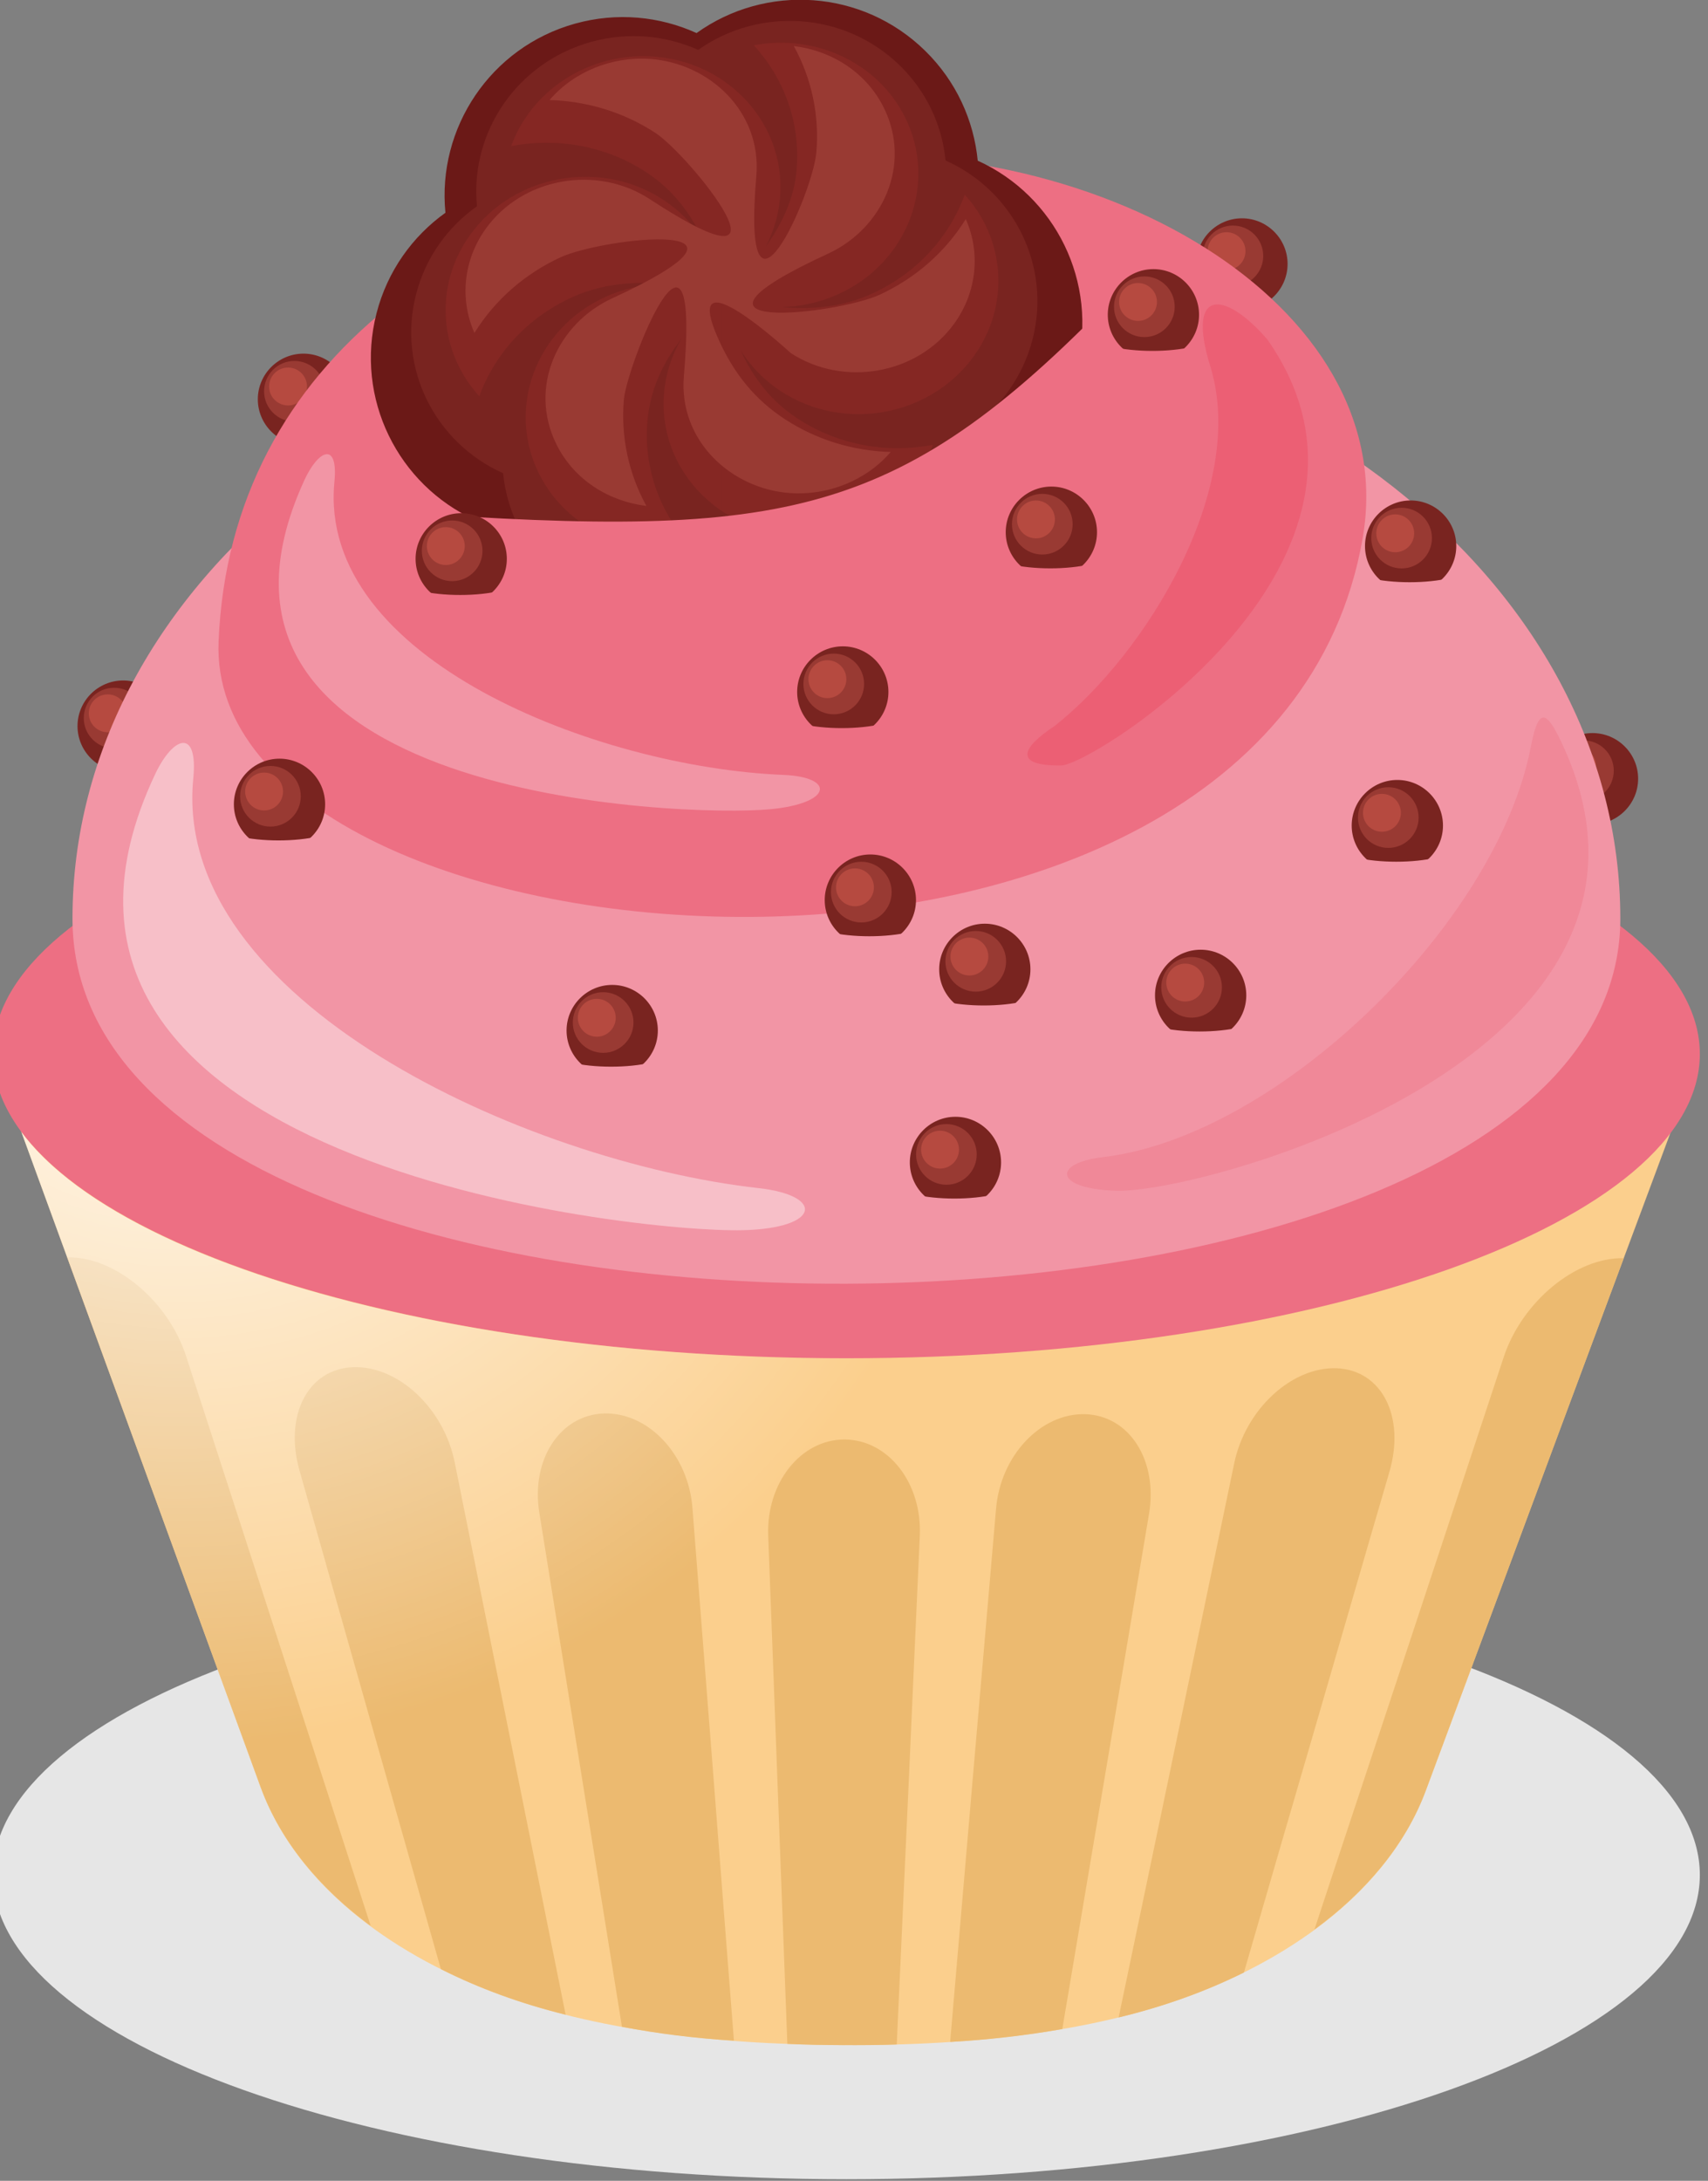 <?xml version="1.0" encoding="UTF-8" standalone="no"?>
<!-- Created with Inkscape (http://www.inkscape.org/) -->

<svg
   xmlns:dc="http://purl.org/dc/elements/1.1/"
   xmlns:cc="http://creativecommons.org/ns#"
   xmlns:rdf="http://www.w3.org/1999/02/22-rdf-syntax-ns#"
   xmlns:svg="http://www.w3.org/2000/svg"
   xmlns="http://www.w3.org/2000/svg"
   xmlns:xlink="http://www.w3.org/1999/xlink"
   xmlns:sodipodi="http://sodipodi.sourceforge.net/DTD/sodipodi-0.dtd"
   xmlns:inkscape="http://www.inkscape.org/namespaces/inkscape"
   width="132.308"
   height="168.918"
   viewBox="0 0 35.007 44.693"
   version="1.1"
   id="svg1161"
   inkscape:version="0.92.4 (5da689c313, 2019-01-14)"
   sodipodi:docname="4.svg">
  <rect x="0" y="0" width="35.007" height="44.693" fill="#808080" stroke="none"/>
  <defs
     id="defs1155">
    <clipPath
       id="SVGID_2_">
      <use
         height="100%"
         width="100%"
         y="0"
         x="0"
         style="overflow:visible"
         xlink:href="#SVGID_1_"
         overflow="visible"
         id="use15" />
    </clipPath>
    <clipPath
       id="SVGID_4_">
      <use
         height="100%"
         width="100%"
         y="0"
         x="0"
         style="overflow:visible"
         xlink:href="#SVGID_3_"
         overflow="visible"
         id="use91" />
    </clipPath>
    <clipPath
       id="SVGID_6_">
      <use
         height="100%"
         width="100%"
         y="0"
         x="0"
         style="overflow:visible"
         xlink:href="#SVGID_5_"
         overflow="visible"
         id="use193" />
    </clipPath>
    <clipPath
       id="SVGID_8_">
      <use
         height="100%"
         width="100%"
         y="0"
         x="0"
         style="overflow:visible"
         xlink:href="#SVGID_7_"
         overflow="visible"
         id="use251" />
    </clipPath>
    <clipPath
       id="SVGID_10_">
      <use
         height="100%"
         width="100%"
         y="0"
         x="0"
         style="overflow:visible"
         xlink:href="#SVGID_9_"
         overflow="visible"
         id="use335" />
    </clipPath>
    <clipPath
       id="SVGID_12_">
      <use
         height="100%"
         width="100%"
         y="0"
         x="0"
         style="overflow:visible"
         xlink:href="#SVGID_11_"
         overflow="visible"
         id="use453" />
    </clipPath>
    <clipPath
       id="SVGID_14_">
      <use
         height="100%"
         width="100%"
         y="0"
         x="0"
         style="overflow:visible"
         xlink:href="#SVGID_13_"
         overflow="visible"
         id="use597" />
    </clipPath>
    <clipPath
       id="SVGID_16_">
      <use
         height="100%"
         width="100%"
         y="0"
         x="0"
         style="overflow:visible"
         xlink:href="#SVGID_15_"
         overflow="visible"
         id="use679" />
    </clipPath>
    <clipPath
       id="SVGID_18_">
      <use
         height="100%"
         width="100%"
         y="0"
         x="0"
         style="overflow:visible"
         xlink:href="#SVGID_17_"
         overflow="visible"
         id="use785" />
    </clipPath>
    <clipPath
       id="SVGID_20_">
      <use
         height="100%"
         width="100%"
         y="0"
         x="0"
         style="overflow:visible"
         xlink:href="#SVGID_19_"
         overflow="visible"
         id="use837" />
    </clipPath>
    <clipPath
       id="SVGID_22_">
      <use
         height="100%"
         width="100%"
         y="0"
         x="0"
         style="overflow:visible"
         xlink:href="#SVGID_21_"
         overflow="visible"
         id="use915" />
    </clipPath>
    <clipPath
       id="SVGID_24_">
      <use
         height="100%"
         width="100%"
         y="0"
         x="0"
         style="overflow:visible"
         xlink:href="#SVGID_23_"
         overflow="visible"
         id="use1009" />
    </clipPath>
    <clipPath
       id="SVGID_26_">
      <use
         height="100%"
         width="100%"
         y="0"
         x="0"
         style="overflow:visible"
         xlink:href="#SVGID_25_"
         overflow="visible"
         id="use1129" />
    </clipPath>
    <clipPath
       id="SVGID_28_">
      <use
         height="100%"
         width="100%"
         y="0"
         x="0"
         style="overflow:visible"
         xlink:href="#SVGID_27_"
         overflow="visible"
         id="use1177" />
    </clipPath>
    <path
       inkscape:connector-curvature="0"
       id="SVGID_1_"
       d="m 85.61,63.771 c 0,0 9.11,-7.035 22.765,-12.285 6.524,-2.508 21.116,-6.162 22.188,-5.343 1.133,1.889 5.288,20.02 5.415,28.834 0.125,8.814 -5.667,28.584 -7.177,29.34 -1.511,0.754 -22.784,-5.016 -28.585,-8.31 C 94.676,92.859 89.593,88.308 85.611,83.54 85.61,80.015 85.61,63.771 85.61,63.771 Z" />
    <path
       inkscape:connector-curvature="0"
       id="SVGID_3_"
       d="m 66.218,63.771 c 0,0 -9.109,-7.035 -22.765,-12.285 -6.523,-2.508 -21.116,-6.162 -22.186,-5.343 -1.133,1.889 -5.288,20.021 -5.414,28.836 -0.127,8.812 5.666,28.582 7.176,29.338 1.511,0.754 22.782,-5.016 28.583,-8.31 5.54,-3.148 10.624,-7.699 14.605,-12.467 0.001,-3.525 0.001,-19.769 0.001,-19.769 z" />
    <path
       inkscape:connector-curvature="0"
       id="SVGID_5_"
       d="m 216.268,64.571 c 0,0 -9.109,-7.034 -22.765,-12.285 -6.523,-2.509 -21.116,-6.162 -22.187,-5.343 -1.133,1.889 -5.288,20.021 -5.414,28.835 -0.127,8.814 5.666,28.583 7.176,29.339 1.511,0.755 22.782,-5.014 28.583,-8.311 5.54,-3.147 10.624,-7.697 14.605,-12.465 0.002,-3.527 0.002,-19.77 0.002,-19.77 z" />
    <path
       inkscape:connector-curvature="0"
       id="SVGID_7_"
       d="m 235.66,64.57 c 0,0 9.11,-7.034 22.765,-12.285 6.524,-2.509 21.116,-6.162 22.188,-5.343 1.133,1.888 5.288,20.021 5.415,28.835 0.125,8.814 -5.667,28.583 -7.177,29.339 -1.511,0.755 -22.784,-5.014 -28.585,-8.311 -5.54,-3.148 -10.623,-7.697 -14.605,-12.466 C 235.66,80.814 235.66,64.57 235.66,64.57 Z" />
    <path
       inkscape:connector-curvature="0"
       id="SVGID_9_"
       d="m 365.769,66.058 c 0,0 -9.111,-7.032 -22.767,-12.284 -6.523,-2.508 -21.116,-6.161 -22.186,-5.343 -1.133,1.89 -5.289,20.021 -5.415,28.835 -0.126,8.814 5.667,28.583 7.178,29.338 1.51,0.757 22.782,-5.013 28.583,-8.31 5.54,-3.148 10.624,-7.696 14.606,-12.465 0.001,-3.526 0.001,-19.771 0.001,-19.771 z" />
    <path
       inkscape:connector-curvature="0"
       id="SVGID_11_"
       d="m 385.16,66.058 c 0,0 9.111,-7.034 22.766,-12.284 6.524,-2.508 21.116,-6.161 22.187,-5.343 1.133,1.89 5.288,20.021 5.416,28.835 0.125,8.814 -5.667,28.583 -7.178,29.338 -1.511,0.757 -22.782,-5.014 -28.585,-8.31 -5.54,-3.148 -10.623,-7.696 -14.605,-12.465 -10e-4,-3.526 -10e-4,-19.771 -10e-4,-19.771 z" />
    <path
       inkscape:connector-curvature="0"
       id="SVGID_13_"
       d="m 515.153,66.489 c 0,0 -9.11,-7.035 -22.766,-12.286 -6.523,-2.509 -21.116,-6.162 -22.186,-5.343 -1.133,1.89 -5.289,20.021 -5.415,28.834 -0.125,8.814 5.667,28.583 7.178,29.339 1.51,0.754 22.782,-5.014 28.583,-8.311 5.539,-3.147 10.624,-7.697 14.606,-12.465 0,-3.525 0,-19.768 0,-19.768 z" />
    <path
       inkscape:connector-curvature="0"
       id="SVGID_15_"
       d="m 534.544,66.489 c 0,0 9.112,-7.035 22.766,-12.286 6.525,-2.509 21.116,-6.162 22.188,-5.343 1.133,1.888 5.287,20.021 5.415,28.834 0.125,8.814 -5.667,28.583 -7.178,29.339 -1.51,0.754 -22.782,-5.015 -28.584,-8.311 -5.54,-3.147 -10.622,-7.697 -14.606,-12.465 -10e-4,-3.525 -10e-4,-19.768 -10e-4,-19.768 z" />
    <path
       inkscape:connector-curvature="0"
       id="SVGID_17_"
       d="m 666.023,66.498 c 0,0 -9.111,-7.035 -22.766,-12.285 -6.523,-2.509 -21.116,-6.162 -22.186,-5.343 -1.133,1.888 -5.289,20.02 -5.415,28.834 -0.126,8.814 5.667,28.583 7.178,29.338 1.511,0.755 22.782,-5.014 28.583,-8.31 5.539,-3.148 10.624,-7.698 14.606,-12.465 0,-3.527 0,-19.769 0,-19.769 z" />
    <path
       inkscape:connector-curvature="0"
       id="SVGID_19_"
       d="m 685.413,66.497 c 0,0 9.111,-7.034 22.766,-12.284 6.525,-2.509 21.116,-6.162 22.188,-5.343 1.133,1.888 5.287,20.02 5.415,28.834 0.125,8.814 -5.667,28.583 -7.178,29.338 -1.51,0.755 -22.782,-5.014 -28.584,-8.31 -5.54,-3.149 -10.623,-7.698 -14.606,-12.465 -10e-4,-3.527 -10e-4,-19.77 -10e-4,-19.77 z" />
    <path
       inkscape:connector-curvature="0"
       id="SVGID_21_"
       d="m 814.768,66.498 c 0,0 -9.109,-7.035 -22.765,-12.286 -6.523,-2.509 -21.116,-6.161 -22.186,-5.343 -1.133,1.888 -5.288,20.021 -5.414,28.835 -0.127,8.814 5.666,28.583 7.176,29.339 1.511,0.756 22.782,-5.014 28.583,-8.31 5.54,-3.148 10.624,-7.697 14.605,-12.466 10e-4,-3.526 10e-4,-19.769 10e-4,-19.769 z" />
    <path
       inkscape:connector-curvature="0"
       id="SVGID_23_"
       d="m 834.16,66.498 c 0,0 9.11,-7.035 22.765,-12.285 6.524,-2.509 21.116,-6.162 22.188,-5.343 1.133,1.889 5.288,20.021 5.415,28.835 0.125,8.814 -5.667,28.584 -7.177,29.339 -1.511,0.756 -22.784,-5.015 -28.585,-8.31 -5.54,-3.148 -10.622,-7.697 -14.605,-12.466 -10e-4,-3.527 -10e-4,-19.77 -10e-4,-19.77 z" />
    <path
       inkscape:connector-curvature="0"
       id="SVGID_25_"
       d="m 984.75,66.772 c 0,0 9.11,-7.035 22.765,-12.285 6.524,-2.509 21.116,-6.161 22.187,-5.343 1.133,1.889 5.288,20.021 5.414,28.835 0.126,8.814 -5.666,28.584 -7.177,29.34 -1.511,0.755 -22.782,-5.015 -28.583,-8.311 -5.54,-3.148 -10.624,-7.697 -14.606,-12.466 0,-3.527 0,-19.77 0,-19.77 z" />
    <path
       inkscape:connector-curvature="0"
       id="SVGID_27_"
       d="m 965.359,66.772 c 0,0 -9.11,-7.034 -22.765,-12.285 -6.524,-2.509 -21.116,-6.162 -22.187,-5.343 -1.133,1.889 -5.289,20.021 -5.415,28.835 -0.126,8.814 5.667,28.583 7.178,29.339 1.511,0.755 22.782,-5.015 28.583,-8.311 5.54,-3.148 10.624,-7.697 14.606,-12.466 0,-3.526 0,-19.769 0,-19.769 z" />
    <radialGradient
       id="SVGID_1_-2"
       cx="37.399"
       cy="73.437"
       r="49.383"
       gradientUnits="userSpaceOnUse">
      <stop
         offset="0"
         style="stop-color:#FFFFFF"
         id="stop52" />
      <stop
         offset="0.939"
         style="stop-color:#FFFFFF;stop-opacity:0"
         id="stop54" />
    </radialGradient>
    <radialGradient
       id="SVGID_2_-2"
       cx="188.762"
       cy="73.265"
       r="49.383"
       gradientUnits="userSpaceOnUse">
      <stop
         offset="0"
         style="stop-color:#FFFFFF"
         id="stop219" />
      <stop
         offset="0.939"
         style="stop-color:#FFFFFF;stop-opacity:0"
         id="stop221" />
    </radialGradient>
    <radialGradient
       id="SVGID_3_-7"
       cx="338.281"
       cy="72.995"
       r="49.383"
       gradientUnits="userSpaceOnUse">
      <stop
         offset="0"
         style="stop-color:#FFFFFF"
         id="stop288" />
      <stop
         offset="0.939"
         style="stop-color:#FFFFFF;stop-opacity:0"
         id="stop290" />
    </radialGradient>
    <radialGradient
       id="SVGID_4_-1"
       cx="486.776"
       cy="72.003"
       r="49.383"
       gradientUnits="userSpaceOnUse">
      <stop
         offset="0"
         style="stop-color:#FFFFFF"
         id="stop341" />
      <stop
         offset="0.939"
         style="stop-color:#FFFFFF;stop-opacity:0"
         id="stop343" />
    </radialGradient>
    <radialGradient
       id="SVGID_5_-9"
       cx="637.455"
       cy="70.776"
       r="49.383"
       gradientUnits="userSpaceOnUse">
      <stop
         offset="0"
         style="stop-color:#FFFFFF"
         id="stop544" />
      <stop
         offset="0.939"
         style="stop-color:#FFFFFF;stop-opacity:0"
         id="stop546" />
    </radialGradient>
    <radialGradient
       id="SVGID_6_-4"
       cx="790.322"
       cy="73.071"
       r="49.383"
       gradientUnits="userSpaceOnUse">
      <stop
         offset="0"
         style="stop-color:#FFFFFF"
         id="stop753" />
      <stop
         offset="0.939"
         style="stop-color:#FFFFFF;stop-opacity:0"
         id="stop755" />
    </radialGradient>
    <radialGradient
       id="SVGID_7_-1"
       cx="937.163"
       cy="72.383"
       r="49.383"
       gradientUnits="userSpaceOnUse">
      <stop
         offset="0"
         style="stop-color:#FFFFFF"
         id="stop916" />
      <stop
         offset="0.939"
         style="stop-color:#FFFFFF;stop-opacity:0"
         id="stop918" />
    </radialGradient>
    <radialGradient
       id="SVGID_8_-1"
       cx="1087.802"
       cy="72.31"
       r="49.384"
       gradientUnits="userSpaceOnUse">
      <stop
         offset="0"
         style="stop-color:#FFFFFF"
         id="stop947" />
      <stop
         offset="0.939"
         style="stop-color:#FFFFFF;stop-opacity:0"
         id="stop949" />
    </radialGradient>
  </defs>
  <sodipodi:namedview
     id="base"
     pagecolor="#ffffff"
     bordercolor="#666666"
     borderopacity="1.0"
     inkscape:pageopacity="0.0"
     inkscape:pageshadow="2"
     inkscape:zoom="0.7"
     inkscape:cx="623.97044"
     inkscape:cy="15.660436"
     inkscape:document-units="mm"
     inkscape:current-layer="layer1"
     showgrid="false"
     units="px"
     inkscape:window-width="1920"
     inkscape:window-height="1017"
     inkscape:window-x="-8"
     inkscape:window-y="-8"
     inkscape:window-maximized="1"
     fit-margin-top="0"
     fit-margin-left="0"
     fit-margin-right="0"
     fit-margin-bottom="0" />
  <g
     inkscape:label="Layer 1"
     inkscape:groupmode="layer"
     id="layer1"
     transform="translate(-12.593,-246.502)">
    <g
       transform="matrix(0.397,0,0,0.397,-3.594,240.741)"
       id="g1288" />
    <g
       transform="matrix(0.397,0,0,0.397,-3.594,240.741)"
       id="g1290" />
    <g
       transform="matrix(0.397,0,0,0.397,-3.594,240.741)"
       id="g1292" />
    <g
       transform="matrix(0.397,0,0,0.397,-3.594,240.741)"
       id="g1294" />
    <g
       transform="matrix(0.397,0,0,0.397,-3.594,240.741)"
       id="g1296" />
    <g
       transform="matrix(0.397,0,0,0.397,-3.594,240.741)"
       id="g1298" />
    <g
       transform="matrix(0.365,0,0,0.365,-1.091,244.552)"
       id="Слой_9" />
    <g
       transform="matrix(0.361,0,0,0.361,-1.169,243.622)"
       id="g1385" />
    <g
       transform="matrix(0.361,0,0,0.361,-1.169,243.622)"
       id="g1387" />
    <g
       transform="matrix(0.361,0,0,0.361,-1.169,243.622)"
       id="g1389" />
    <g
       transform="matrix(0.361,0,0,0.361,-1.169,243.622)"
       id="g1391" />
    <g
       transform="matrix(0.361,0,0,0.361,-1.169,243.622)"
       id="g1393" />
    <g
       transform="matrix(0.361,0,0,0.361,-1.169,243.622)"
       id="g1395" />
    <g
       transform="matrix(0.368,0,0,0.368,-218.349,239.148)"
       id="g727">
      <path
         style="clip-rule:evenodd;fill:#e6e6e6;fill-rule:evenodd"
         inkscape:connector-curvature="0"
         d="m 674.7,141.342 c 26.18,0 47.533,-7.611 47.533,-16.944 0,-9.333 -21.352,-16.944 -47.533,-16.944 -26.181,0 -47.533,7.611 -47.533,16.944 0,9.333 21.353,16.944 47.533,16.944 z"
         id="path522" />
      <g
         id="g540">
        <path
           style="clip-rule:evenodd;fill:#fbcf8d;fill-rule:evenodd"
           inkscape:connector-curvature="0"
           d="m 706.966,119.713 c -1.873,5.02 -6.634,8.837 -12.473,11.159 -5.608,2.23 -12.557,3.04 -20.031,3.002 -7.473,-0.039 -14.42,-0.918 -20.021,-3.179 -5.818,-2.35 -10.533,-6.169 -12.359,-11.166 -2.481,-6.808 -4.969,-13.618 -7.453,-20.418 -2.487,-6.81 -4.981,-13.617 -7.463,-20.43 15.838,0 31.685,0 47.523,0 15.838,0 31.695,0 47.542,0 -2.548,6.844 -5.1,13.68 -7.643,20.519 -2.541,6.836 -5.084,13.675 -7.622,20.513 z"
           id="path524" />
        <path
           style="clip-rule:evenodd;fill:#ecba70;fill-rule:evenodd"
           inkscape:connector-curvature="0"
           d="m 674.596,100.147 v 0 c 2.443,0.012 4.327,2.433 4.192,5.37 -0.217,4.724 -0.423,9.448 -0.637,14.167 -0.214,4.718 -0.428,9.437 -0.647,14.155 -1.008,0.036 -2.015,0.041 -3.042,0.036 -1.026,-0.006 -2.044,-0.018 -3.051,-0.071 -0.171,-4.718 -0.361,-9.437 -0.533,-14.155 -0.171,-4.706 -0.357,-9.431 -0.532,-14.149 -0.109,-2.943 1.816,-5.353 4.25,-5.353 z"
           id="path526" />
        <path
           style="clip-rule:evenodd;fill:#ecba70;fill-rule:evenodd"
           inkscape:connector-curvature="0"
           d="m 687.99,98.738 v 0 c 2.471,0.071 4.065,2.569 3.565,5.554 -0.802,4.788 -1.605,9.573 -2.415,14.356 -0.807,4.772 -1.607,9.555 -2.415,14.333 -1.987,0.349 -4.078,0.598 -6.246,0.717 0.428,-4.949 0.851,-9.899 1.274,-14.848 0.423,-4.95 0.861,-9.904 1.283,-14.854 0.254,-2.954 2.483,-5.317 4.954,-5.258 z"
           id="path528" />
        <path
           style="clip-rule:evenodd;fill:#ecba70;fill-rule:evenodd"
           inkscape:connector-curvature="0"
           d="m 702.013,96.181 v 0 c 2.519,0.106 3.827,2.71 2.928,5.778 -1.363,4.652 -2.695,9.297 -4.05,13.942 -1.354,4.643 -2.709,9.282 -4.05,13.93 -2.129,1.059 -4.468,1.9 -6.978,2.504 1.074,-5.145 2.153,-10.282 3.223,-15.428 1.069,-5.143 2.145,-10.276 3.213,-15.428 0.624,-3.012 3.204,-5.393 5.714,-5.298 z"
           id="path530" />
        <path
           style="clip-rule:evenodd;fill:#ecba70;fill-rule:evenodd"
           inkscape:connector-curvature="0"
           d="m 700.767,127.439 c 1.749,-5.317 3.523,-10.625 5.276,-15.937 1.754,-5.314 3.508,-10.627 5.267,-15.943 1.026,-3.103 4.031,-5.571 6.683,-5.506 -1.835,4.944 -3.679,9.887 -5.514,14.83 -1.835,4.944 -3.679,9.887 -5.514,14.83 -1.121,3.013 -3.346,5.642 -6.198,7.726 z"
           id="path532" />
        <path
           style="clip-rule:evenodd;fill:#ecba70;fill-rule:evenodd"
           inkscape:connector-curvature="0"
           d="m 631.303,90.006 c 2.633,-0.065 5.611,2.397 6.617,5.488 1.723,5.297 3.427,10.578 5.143,15.872 1.715,5.291 3.432,10.591 5.143,15.872 -2.842,-2.09 -5.019,-4.712 -6.122,-7.708 -1.797,-4.925 -3.594,-9.845 -5.39,-14.764 -1.798,-4.921 -3.594,-9.841 -5.391,-14.76 z"
           id="path534" />
        <path
           style="clip-rule:evenodd;fill:#ecba70;fill-rule:evenodd"
           inkscape:connector-curvature="0"
           d="m 647.217,96.122 v 0 c 2.519,-0.095 5.063,2.292 5.666,5.292 1.032,5.134 2.058,10.261 3.09,15.387 1.031,5.128 2.063,10.253 3.09,15.38 -2.5,-0.616 -4.848,-1.474 -6.949,-2.54 -1.312,-4.624 -2.625,-9.253 -3.936,-13.877 -1.313,-4.629 -2.625,-9.253 -3.936,-13.883 -0.867,-3.059 0.455,-5.659 2.975,-5.759 z"
           id="path536" />
        <path
           style="clip-rule:evenodd;fill:#ecba70;fill-rule:evenodd"
           inkscape:connector-curvature="0"
           d="m 661.22,98.696 v 0 c 2.481,-0.047 4.675,2.309 4.905,5.258 0.387,4.949 0.774,9.898 1.16,14.847 0.384,4.931 0.761,9.875 1.151,14.824 -2.158,-0.124 -4.259,-0.391 -6.236,-0.77 -0.77,-4.771 -1.531,-9.537 -2.3,-14.309 -0.77,-4.772 -1.534,-9.543 -2.301,-14.314 -0.479,-2.978 1.159,-5.464 3.621,-5.536 z"
           id="path538" />
      </g>
      <path
         style="clip-rule:evenodd;fill:#ed6f83;fill-rule:evenodd"
         inkscape:connector-curvature="0"
         d="m 674.7,95.624 c 26.18,0 47.533,-7.612 47.533,-16.944 0,-9.332 -21.352,-16.944 -47.533,-16.944 -26.181,0 -47.533,7.611 -47.533,16.944 0,9.332 21.353,16.944 47.533,16.944 z"
         id="path542" />
      <radialGradient
         id="radialGradient2203"
         cx="637.455"
         cy="70.776"
         r="49.383"
         gradientUnits="userSpaceOnUse">
        <stop
           offset="0"
           style="stop-color:#FFFFFF"
           id="stop2199" />
        <stop
           offset="0.939"
           style="stop-color:#FFFFFF;stop-opacity:0"
           id="stop2201" />
      </radialGradient>
      <path
         style="clip-rule:evenodd;fill:url(#SVGID_5_-9);fill-rule:evenodd"
         inkscape:connector-curvature="0"
         d="m 682.769,95.38 c -6.639,11.297 -22.131,19.932 -41.238,22.634 -2.298,-6.303 -4.6,-12.606 -6.901,-18.902 -1.957,-5.359 -3.919,-10.716 -5.875,-16.076 5.391,7.247 23.917,12.589 45.945,12.589 2.751,-0.001 5.446,-0.085 8.069,-0.245 z"
         id="path549" />
      <g
         id="g557">
        <path
           style="clip-rule:evenodd;fill:#792420;fill-rule:evenodd"
           inkscape:connector-curvature="0"
           d="m 634.419,62.96 c 1.4,0 2.541,-1.141 2.541,-2.541 0,-1.4 -1.141,-2.541 -2.541,-2.541 -1.4,0 -2.542,1.141 -2.542,2.541 0,1.4 1.142,2.541 2.542,2.541 z"
           id="path551" />
        <circle
           style="clip-rule:evenodd;fill:#993a33;fill-rule:evenodd"
           cx="633.914"
           cy="59.973"
           r="1.689"
           id="circle553" />
        <circle
           style="clip-rule:evenodd;fill:#b64a40;fill-rule:evenodd"
           cx="633.56"
           cy="59.708"
           r="1.055"
           id="circle555" />
      </g>
      <g
         id="g565">
        <path
           style="clip-rule:evenodd;fill:#792420;fill-rule:evenodd"
           inkscape:connector-curvature="0"
           d="m 716.254,65.89 c 1.4,0 2.542,-1.142 2.542,-2.541 0,-1.4 -1.142,-2.542 -2.542,-2.542 -1.4,0 -2.541,1.142 -2.541,2.542 0,1.399 1.141,2.541 2.541,2.541 z"
           id="path559" />
        <circle
           style="clip-rule:evenodd;fill:#993a33;fill-rule:evenodd"
           cx="715.75"
           cy="62.903"
           r="1.689"
           id="circle561" />
        <circle
           style="clip-rule:evenodd;fill:#b64a40;fill-rule:evenodd"
           cx="715.396"
           cy="62.637"
           r="1.055"
           id="circle563" />
      </g>
      <path
         style="clip-rule:evenodd;fill:#f295a5;fill-rule:evenodd"
         inkscape:connector-curvature="0"
         d="m 674.7,37.169 c 23.805,0 43.104,15.209 43.104,33.969 0,26.795 -86.207,27.431 -86.207,0 0,-18.761 19.298,-33.969 43.103,-33.969 z"
         id="path567" />
      <g
         id="g575">
        <path
           style="clip-rule:evenodd;fill:#792420;fill-rule:evenodd"
           inkscape:connector-curvature="0"
           d="m 696.73,37.223 c 1.4,0 2.542,-1.142 2.542,-2.542 0,-1.399 -1.142,-2.541 -2.542,-2.541 -1.399,0 -2.541,1.142 -2.541,2.541 0,1.4 1.142,2.542 2.541,2.542 z"
           id="path569" />
        <circle
           style="clip-rule:evenodd;fill:#993a33;fill-rule:evenodd"
           cx="696.226"
           cy="34.235"
           r="1.69"
           id="circle571" />
        <circle
           style="clip-rule:evenodd;fill:#b64a40;fill-rule:evenodd"
           cx="695.872"
           cy="33.97"
           r="1.055"
           id="circle573" />
      </g>
      <g
         id="g583">
        <path
           style="clip-rule:evenodd;fill:#792420;fill-rule:evenodd"
           inkscape:connector-curvature="0"
           d="m 644.461,44.76 c 1.4,0 2.541,-1.142 2.541,-2.541 0,-1.4 -1.141,-2.542 -2.541,-2.542 -1.4,0 -2.542,1.142 -2.542,2.542 10e-4,1.399 1.143,2.541 2.542,2.541 z"
           id="path577" />
        <circle
           style="clip-rule:evenodd;fill:#993a33;fill-rule:evenodd"
           cx="643.957"
           cy="41.773"
           r="1.689"
           id="circle579" />
        <circle
           style="clip-rule:evenodd;fill:#b64a40;fill-rule:evenodd"
           cx="643.603"
           cy="41.507"
           r="1.055"
           id="circle581" />
      </g>
      <path
         style="clip-rule:evenodd;fill:#ed6f83;fill-rule:evenodd"
         inkscape:connector-curvature="0"
         d="m 671.154,28.831 c 17.353,-1.956 34.56,8.085 32.301,21.115 -5.143,29.658 -64.492,24.688 -63.721,5.764 0.644,-15.78 14.068,-24.922 31.42,-26.879 z"
         id="path585" />
      <g
         id="g595">
        <path
           style="clip-rule:evenodd;fill:#6b1917;fill-rule:evenodd"
           inkscape:connector-curvature="0"
           d="m 682.015,28.932 c -0.218,-2.242 -1.196,-4.424 -2.932,-6.124 -3.497,-3.427 -8.882,-3.744 -12.728,-0.984 -2.051,-0.932 -4.43,-1.176 -6.77,-0.524 -4.716,1.315 -7.683,5.821 -7.217,10.531 -1.833,1.311 -3.233,3.248 -3.838,5.601 -1.22,4.742 1.199,9.565 5.512,11.516 0.218,2.242 1.196,4.424 2.932,6.124 3.497,3.427 8.882,3.744 12.728,0.984 2.051,0.933 4.43,1.176 6.77,0.524 4.716,-1.315 7.683,-5.821 7.217,-10.53 1.833,-1.311 3.233,-3.249 3.838,-5.602 1.22,-4.742 -1.199,-9.565 -5.512,-11.516 z"
           id="path587" />
        <path
           style="clip-rule:evenodd;fill:#792420;fill-rule:evenodd"
           inkscape:connector-curvature="0"
           d="m 680.221,28.919 c -0.189,-1.948 -1.048,-3.841 -2.573,-5.316 -3.074,-2.972 -7.813,-3.241 -11.201,-0.841 -1.804,-0.807 -3.897,-1.016 -5.958,-0.447 -4.152,1.147 -6.768,5.064 -6.363,9.155 -1.615,1.14 -2.849,2.825 -3.384,4.869 -1.079,4.12 1.045,8.306 4.838,9.996 0.189,1.948 1.048,3.841 2.573,5.316 3.074,2.973 7.813,3.242 11.201,0.841 1.804,0.807 3.897,1.017 5.958,0.447 4.152,-1.147 6.768,-5.064 6.363,-9.155 1.615,-1.141 2.849,-2.825 3.384,-4.87 1.079,-4.118 -1.044,-8.305 -4.838,-9.995 z"
           id="path589" />
        <path
           style="clip-rule:evenodd;fill:#852723;fill-rule:evenodd"
           inkscape:connector-curvature="0"
           d="m 667.773,48.447 c 1.091,0.73 2.398,1.196 3.829,1.296 3.581,0.248 6.79,-1.881 7.916,-4.987 -2.524,0.483 -5.232,0.038 -7.511,-1.447 -1.542,-1.004 -2.508,-2.31 -3.195,-3.817 0.549,0.884 1.304,1.669 2.251,2.286 3.503,2.282 8.308,1.404 10.732,-1.958 2.044,-2.837 1.742,-6.537 -0.505,-8.996 -0.844,2.323 -2.623,4.342 -5.129,5.496 -1.659,0.764 -3.374,0.92 -5.067,0.762 1.074,-0.022 2.163,-0.26 3.198,-0.736 3.85,-1.772 5.495,-6.175 3.674,-9.832 -1.536,-3.085 -5.048,-4.656 -8.421,-4.008 1.68,1.84 2.608,4.304 2.382,6.942 -0.137,1.595 -0.818,3.008 -1.711,4.253 0.428,-0.82 0.703,-1.73 0.785,-2.695 0.231,-2.688 -1.081,-5.142 -3.228,-6.578 v 12.009 l 10e-4,-10e-4 -10e-4,10e-4 v 0 l 0.002,0.001 h -0.002 z m -3.292,-17.351 c -3.503,-2.281 -8.307,-1.404 -10.731,1.959 -2.044,2.837 -1.742,6.537 0.505,8.995 0.844,-2.323 2.623,-4.342 5.129,-5.495 1.641,-0.755 3.37,-0.912 5.054,-0.762 -1.07,0.024 -2.154,0.262 -3.184,0.736 -3.85,1.772 -5.495,6.175 -3.674,9.832 1.536,3.085 5.048,4.655 8.421,4.008 -1.68,-1.84 -2.609,-4.304 -2.382,-6.942 0.152,-1.769 0.87,-3.246 1.889,-4.574 -0.53,0.902 -0.87,1.922 -0.963,3.017 -0.231,2.687 1.081,5.142 3.229,6.577 v -12.01 0 0 l -10e-4,0.001 10e-4,-0.001 h -10e-4 10e-4 v -10e-4 h 10e-4 V 24.427 c -1.092,-0.73 -2.399,-1.197 -3.83,-1.296 -3.581,-0.248 -6.79,1.882 -7.916,4.987 2.524,-0.482 5.232,-0.038 7.511,1.447 1.506,0.981 2.494,2.322 3.185,3.8 -0.552,-0.877 -1.303,-1.656 -2.244,-2.269 z m 3.292,5.34 z"
           id="path591" />
        <path
           style="clip-rule:evenodd;fill:#993a33;fill-rule:evenodd"
           inkscape:connector-curvature="0"
           d="m 677.169,45.153 c -1.372,1.597 -3.505,2.437 -5.597,2.29 -3.293,-0.23 -6.229,-2.924 -5.923,-6.517 0.928,-10.904 -3.178,-0.619 -3.343,1.317 -0.178,2.097 0.277,4.138 1.255,5.916 -2.068,-0.25 -4.018,-1.431 -5.008,-3.426 -1.589,-3.2 0.078,-6.741 3.093,-8.131 9.867,-4.553 -0.472,-3.396 -2.867,-2.29 -1.965,0.907 -3.645,2.357 -4.795,4.211 -0.828,-1.866 -0.623,-4.056 0.631,-5.803 2.064,-2.873 6.203,-3.562 9.12,-1.655 8.933,5.84 2.214,-2.449 0.333,-3.678 -1.782,-1.165 -3.832,-1.777 -5.904,-1.832 1.372,-1.597 3.505,-2.436 5.597,-2.29 3.292,0.23 6.229,2.923 5.923,6.517 -0.849,9.961 3.143,1.034 3.343,-1.318 0.178,-2.097 -0.277,-4.138 -1.255,-5.916 2.068,0.25 4.017,1.431 5.008,3.426 1.589,3.201 -0.078,6.74 -3.092,8.131 -9.893,4.565 0.479,3.393 2.867,2.291 1.965,-0.907 3.645,-2.358 4.794,-4.212 0.828,1.866 0.623,4.056 -0.631,5.803 -2.064,2.874 -6.203,3.563 -9.12,1.655 -0.013,-0.009 -6.327,-5.835 -3.987,-0.688 0.832,1.83 1.993,3.282 3.654,4.367 1.781,1.165 3.832,1.778 5.904,1.832 z"
           id="path593" />
      </g>
      <path
         style="clip-rule:evenodd;fill:#ed6f83;fill-rule:evenodd"
         inkscape:connector-curvature="0"
         d="m 649.91,48.519 c 21.578,1.485 27.796,0.441 40.23,-12.574 14.19,37.024 -30.97,33.163 -40.23,12.574 z"
         id="path597" />
      <path
         style="clip-rule:evenodd;fill:#f295a5;fill-rule:evenodd"
         inkscape:connector-curvature="0"
         d="m 644.507,46.734 c -8.133,17.749 21.113,18.781 25.971,18.313 3.439,-0.33 3.618,-1.79 0.706,-1.91 -10.335,-0.422 -25.96,-6.455 -24.999,-16.318 0.22,-2.26 -0.885,-1.817 -1.678,-0.085 z"
         id="path599" />
      <path
         style="clip-rule:evenodd;fill:#f7bfc8;fill-rule:evenodd"
         inkscape:connector-curvature="0"
         d="m 636.209,63.08 c -10.248,21.632 26.602,25.564 32.723,25.413 4.334,-0.107 4.558,-1.93 0.89,-2.342 C 656.8,84.687 637.113,75.68 638.324,63.34 c 0.277,-2.829 -1.115,-2.371 -2.115,-0.26 z"
         id="path601" />
      <path
         style="clip-rule:evenodd;fill:#f08898;fill-rule:evenodd"
         inkscape:connector-curvature="0"
         d="m 714.526,61.326 c 8.229,17.371 -19.842,25.091 -24.758,24.97 -3.48,-0.086 -3.661,-1.55 -0.715,-1.881 9.683,-1.175 21.881,-12.97 23.774,-22.88 0.433,-2.263 0.896,-1.904 1.699,-0.209 z"
         id="path603" />
      <path
         style="clip-rule:evenodd;fill:#ec5f74;fill-rule:evenodd"
         inkscape:connector-curvature="0"
         d="m 698.149,38.894 c 8.52,12.162 -9.684,23.696 -11.484,23.717 -2.665,0.03 -2.237,-0.969 -0.355,-2.208 5.09,-4.024 10.749,-13.255 8.658,-20.017 -1.361,-4.403 0.818,-4.235 3.181,-1.492 z"
         id="path605" />
      <g
         id="g613">
        <path
           style="clip-rule:evenodd;fill:#792420;fill-rule:evenodd"
           inkscape:connector-curvature="0"
           d="m 643.127,67.315 c 1.399,0 2.541,-1.141 2.541,-2.541 0,-1.4 -1.142,-2.541 -2.541,-2.541 -1.4,0 -2.542,1.141 -2.542,2.541 0,1.399 1.142,2.541 2.542,2.541 z"
           id="path607" />
        <circle
           style="clip-rule:evenodd;fill:#993a33;fill-rule:evenodd"
           cx="642.622"
           cy="64.327"
           r="1.689"
           id="circle609" />
        <circle
           style="clip-rule:evenodd;fill:#b64a40;fill-rule:evenodd"
           cx="642.269"
           cy="64.062"
           r="1.055"
           id="circle611" />
      </g>
      <path
         style="clip-rule:evenodd;fill:#f295a5;fill-rule:evenodd"
         inkscape:connector-curvature="0"
         d="m 645.337,66.548 c 0.074,0.356 0.1,0.584 0.026,0.973 -0.257,1.344 -4.439,1.321 -4.696,-0.022 -0.074,-0.39 -0.116,-0.607 0.133,-0.952 1.316,0.319 3.221,0.319 4.537,0.001 z"
         id="path615" />
      <g
         id="g623">
        <path
           style="clip-rule:evenodd;fill:#792420;fill-rule:evenodd"
           inkscape:connector-curvature="0"
           d="m 661.656,79.915 c 1.4,0 2.542,-1.142 2.542,-2.542 0,-1.4 -1.142,-2.541 -2.542,-2.541 -1.4,0 -2.541,1.141 -2.541,2.541 0,1.4 1.141,2.542 2.541,2.542 z"
           id="path617" />
        <circle
           style="clip-rule:evenodd;fill:#993a33;fill-rule:evenodd"
           cx="661.152"
           cy="76.927"
           r="1.689"
           id="circle619" />
        <circle
           style="clip-rule:evenodd;fill:#b64a40;fill-rule:evenodd"
           cx="660.798"
           cy="76.662"
           r="1.055"
           id="circle621" />
      </g>
      <path
         style="clip-rule:evenodd;fill:#f295a5;fill-rule:evenodd"
         inkscape:connector-curvature="0"
         d="m 663.866,79.148 c 0.074,0.356 0.1,0.584 0.025,0.974 -0.257,1.343 -4.439,1.321 -4.696,-0.022 -0.074,-0.39 -0.116,-0.606 0.133,-0.952 1.317,0.318 3.222,0.318 4.538,0 z"
         id="path625" />
      <g
         id="g633">
        <path
           style="clip-rule:evenodd;fill:#792420;fill-rule:evenodd"
           inkscape:connector-curvature="0"
           d="m 676.035,72.651 c 1.4,0 2.541,-1.141 2.541,-2.541 0,-1.4 -1.141,-2.542 -2.541,-2.542 -1.4,0 -2.542,1.142 -2.542,2.542 0,1.4 1.142,2.541 2.542,2.541 z"
           id="path627" />
        <circle
           style="clip-rule:evenodd;fill:#993a33;fill-rule:evenodd"
           cx="675.53"
           cy="69.664"
           r="1.69"
           id="circle629" />
        <circle
           style="clip-rule:evenodd;fill:#b64a40;fill-rule:evenodd"
           cx="675.177"
           cy="69.398"
           r="1.055"
           id="circle631" />
      </g>
      <path
         style="clip-rule:evenodd;fill:#f295a5;fill-rule:evenodd"
         inkscape:connector-curvature="0"
         d="m 678.245,71.885 c 0.074,0.356 0.1,0.584 0.026,0.973 -0.257,1.343 -4.439,1.321 -4.696,-0.022 -0.074,-0.389 -0.116,-0.606 0.133,-0.951 1.316,0.317 3.221,0.317 4.537,0 z"
         id="path635" />
      <g
         id="g643">
        <path
           style="clip-rule:evenodd;fill:#792420;fill-rule:evenodd"
           inkscape:connector-curvature="0"
           d="m 682.409,76.506 c 1.4,0 2.541,-1.142 2.541,-2.542 0,-1.4 -1.141,-2.541 -2.541,-2.541 -1.4,0 -2.541,1.141 -2.541,2.541 -0.001,1.4 1.141,2.542 2.541,2.542 z"
           id="path637" />
        <circle
           style="clip-rule:evenodd;fill:#993a33;fill-rule:evenodd"
           cx="681.904"
           cy="73.518"
           r="1.689"
           id="circle639" />
        <circle
           style="clip-rule:evenodd;fill:#b64a40;fill-rule:evenodd"
           cx="681.551"
           cy="73.253"
           r="1.055"
           id="circle641" />
      </g>
      <path
         style="clip-rule:evenodd;fill:#f295a5;fill-rule:evenodd"
         inkscape:connector-curvature="0"
         d="m 684.619,75.739 c 0.074,0.356 0.1,0.584 0.026,0.973 -0.257,1.343 -4.439,1.321 -4.696,-0.022 -0.074,-0.39 -0.116,-0.606 0.133,-0.951 1.316,0.318 3.221,0.318 4.537,0 z"
         id="path645" />
      <g
         id="g653">
        <path
           style="clip-rule:evenodd;fill:#792420;fill-rule:evenodd"
           inkscape:connector-curvature="0"
           d="m 705.385,68.501 c 1.4,0 2.542,-1.142 2.542,-2.542 0,-1.4 -1.142,-2.541 -2.542,-2.541 -1.4,0 -2.542,1.141 -2.542,2.541 0.001,1.4 1.142,2.542 2.542,2.542 z"
           id="path647" />
        <circle
           style="clip-rule:evenodd;fill:#993a33;fill-rule:evenodd"
           cx="704.881"
           cy="65.513"
           r="1.689"
           id="circle649" />
        <circle
           style="clip-rule:evenodd;fill:#b64a40;fill-rule:evenodd"
           cx="704.527"
           cy="65.248"
           r="1.055"
           id="circle651" />
      </g>
      <path
         style="clip-rule:evenodd;fill:#f295a5;fill-rule:evenodd"
         inkscape:connector-curvature="0"
         d="m 707.596,67.734 c 0.074,0.356 0.1,0.584 0.025,0.974 -0.257,1.343 -4.439,1.321 -4.696,-0.022 -0.074,-0.39 -0.116,-0.606 0.133,-0.952 1.317,0.318 3.221,0.318 4.538,0 z"
         id="path655" />
      <g
         id="g663">
        <path
           style="clip-rule:evenodd;fill:#792420;fill-rule:evenodd"
           inkscape:connector-curvature="0"
           d="m 706.126,52.936 c 1.4,0 2.541,-1.142 2.541,-2.542 0,-1.4 -1.141,-2.541 -2.541,-2.541 -1.4,0 -2.542,1.141 -2.542,2.541 0,1.4 1.143,2.542 2.542,2.542 z"
           id="path657" />
        <circle
           style="clip-rule:evenodd;fill:#993a33;fill-rule:evenodd"
           cx="705.622"
           cy="49.949"
           r="1.689"
           id="circle659" />
        <circle
           style="clip-rule:evenodd;fill:#b64a40;fill-rule:evenodd"
           cx="705.268"
           cy="49.683"
           r="1.055"
           id="circle661" />
      </g>
      <path
         style="clip-rule:evenodd;fill:#f295a5;fill-rule:evenodd"
         inkscape:connector-curvature="0"
         d="m 708.337,52.169 c 0.074,0.356 0.1,0.584 0.026,0.974 -0.257,1.343 -4.439,1.321 -4.696,-0.022 -0.074,-0.39 -0.116,-0.606 0.133,-0.952 1.316,0.318 3.22,0.318 4.537,0 z"
         id="path665" />
      <g
         id="g673">
        <path
           style="clip-rule:evenodd;fill:#792420;fill-rule:evenodd"
           inkscape:connector-curvature="0"
           d="m 680.774,87.259 c 1.4,0 2.541,-1.141 2.541,-2.541 0,-1.4 -1.142,-2.542 -2.541,-2.542 -1.4,0 -2.541,1.142 -2.541,2.542 0,1.4 1.141,2.541 2.541,2.541 z"
           id="path667" />
        <circle
           style="clip-rule:evenodd;fill:#993a33;fill-rule:evenodd"
           cx="680.27"
           cy="84.272"
           r="1.689"
           id="circle669" />
        <circle
           style="clip-rule:evenodd;fill:#b64a40;fill-rule:evenodd"
           cx="679.916"
           cy="84.006"
           r="1.055"
           id="circle671" />
      </g>
      <path
         style="clip-rule:evenodd;fill:#f295a5;fill-rule:evenodd"
         inkscape:connector-curvature="0"
         d="m 682.984,86.493 c 0.074,0.356 0.1,0.584 0.025,0.973 -0.257,1.343 -4.439,1.321 -4.696,-0.022 -0.074,-0.389 -0.116,-0.606 0.133,-0.951 1.317,0.317 3.222,0.317 4.538,0 z"
         id="path675" />
      <g
         id="g683">
        <path
           style="clip-rule:evenodd;fill:#792420;fill-rule:evenodd"
           inkscape:connector-curvature="0"
           d="m 694.43,77.955 c 1.4,0 2.542,-1.142 2.542,-2.542 0,-1.4 -1.142,-2.541 -2.542,-2.541 -1.4,0 -2.542,1.141 -2.542,2.541 10e-4,1.4 1.142,2.542 2.542,2.542 z"
           id="path677" />
        <circle
           style="clip-rule:evenodd;fill:#993a33;fill-rule:evenodd"
           cx="693.926"
           cy="74.967"
           r="1.689"
           id="circle679" />
        <circle
           style="clip-rule:evenodd;fill:#b64a40;fill-rule:evenodd"
           cx="693.572"
           cy="74.702"
           r="1.055"
           id="circle681" />
      </g>
      <path
         style="clip-rule:evenodd;fill:#f295a5;fill-rule:evenodd"
         inkscape:connector-curvature="0"
         d="m 696.641,77.188 c 0.074,0.356 0.1,0.584 0.025,0.974 -0.257,1.343 -4.439,1.321 -4.696,-0.022 -0.074,-0.39 -0.116,-0.606 0.133,-0.952 1.317,0.318 3.221,0.318 4.538,0 z"
         id="path685" />
      <g
         id="g693">
        <path
           style="clip-rule:evenodd;fill:#792420;fill-rule:evenodd"
           inkscape:connector-curvature="0"
           d="m 686.116,52.163 c 1.4,0 2.542,-1.142 2.542,-2.542 0,-1.399 -1.142,-2.541 -2.542,-2.541 -1.4,0 -2.542,1.142 -2.542,2.541 0,1.4 1.142,2.542 2.542,2.542 z"
           id="path687" />
        <circle
           style="clip-rule:evenodd;fill:#993a33;fill-rule:evenodd"
           cx="685.611"
           cy="49.175"
           r="1.69"
           id="circle689" />
        <circle
           style="clip-rule:evenodd;fill:#b64a40;fill-rule:evenodd"
           cx="685.258"
           cy="48.91"
           r="1.055"
           id="circle691" />
      </g>
      <path
         style="clip-rule:evenodd;fill:#ed6f83;fill-rule:evenodd"
         inkscape:connector-curvature="0"
         d="m 688.326,51.396 c 0.074,0.356 0.1,0.584 0.025,0.973 -0.257,1.343 -4.439,1.321 -4.696,-0.022 -0.074,-0.39 -0.116,-0.606 0.133,-0.951 1.317,0.318 3.222,0.318 4.538,0 z"
         id="path695" />
      <g
         id="g703">
        <path
           style="clip-rule:evenodd;fill:#792420;fill-rule:evenodd"
           inkscape:connector-curvature="0"
           d="m 674.5,61.06 c 1.4,0 2.541,-1.142 2.541,-2.542 0,-1.4 -1.141,-2.541 -2.541,-2.541 -1.4,0 -2.542,1.141 -2.542,2.541 10e-4,1.4 1.143,2.542 2.542,2.542 z"
           id="path697" />
        <circle
           style="clip-rule:evenodd;fill:#993a33;fill-rule:evenodd"
           cx="673.996"
           cy="58.072"
           r="1.69"
           id="circle699" />
        <circle
           style="clip-rule:evenodd;fill:#b64a40;fill-rule:evenodd"
           cx="673.642"
           cy="57.807"
           r="1.055"
           id="circle701" />
      </g>
      <path
         style="clip-rule:evenodd;fill:#ed6f83;fill-rule:evenodd"
         inkscape:connector-curvature="0"
         d="m 676.711,60.293 c 0.074,0.356 0.1,0.584 0.025,0.973 -0.257,1.343 -4.439,1.321 -4.696,-0.022 -0.074,-0.39 -0.116,-0.606 0.133,-0.951 1.317,0.318 3.221,0.318 4.538,0 z"
         id="path705" />
      <g
         id="g713">
        <path
           style="clip-rule:evenodd;fill:#792420;fill-rule:evenodd"
           inkscape:connector-curvature="0"
           d="m 653.247,53.646 c 1.4,0 2.541,-1.142 2.541,-2.542 0,-1.4 -1.141,-2.541 -2.541,-2.541 -1.4,0 -2.541,1.141 -2.541,2.541 0,1.4 1.141,2.542 2.541,2.542 z"
           id="path707" />
        <circle
           style="clip-rule:evenodd;fill:#993a33;fill-rule:evenodd"
           cx="652.743"
           cy="50.658"
           r="1.689"
           id="circle709" />
        <circle
           style="clip-rule:evenodd;fill:#b64a40;fill-rule:evenodd"
           cx="652.389"
           cy="50.393"
           r="1.055"
           id="circle711" />
      </g>
      <path
         style="clip-rule:evenodd;fill:#ed6f83;fill-rule:evenodd"
         inkscape:connector-curvature="0"
         d="m 655.457,52.879 c 0.074,0.356 0.1,0.584 0.025,0.973 -0.257,1.343 -4.439,1.321 -4.696,-0.022 -0.074,-0.39 -0.116,-0.606 0.133,-0.951 1.317,0.318 3.222,0.318 4.538,0 z"
         id="path715" />
      <g
         id="g723">
        <path
           style="clip-rule:evenodd;fill:#792420;fill-rule:evenodd"
           inkscape:connector-curvature="0"
           d="m 691.8,40.053 c 1.4,0 2.541,-1.142 2.541,-2.542 0,-1.399 -1.141,-2.541 -2.541,-2.541 -1.4,0 -2.542,1.142 -2.542,2.541 0,1.4 1.142,2.542 2.542,2.542 z"
           id="path717" />
        <circle
           style="clip-rule:evenodd;fill:#993a33;fill-rule:evenodd"
           cx="691.295"
           cy="37.066"
           r="1.69"
           id="circle719" />
        <circle
           style="clip-rule:evenodd;fill:#b64a40;fill-rule:evenodd"
           cx="690.942"
           cy="36.8"
           r="1.055"
           id="circle721" />
      </g>
      <path
         style="clip-rule:evenodd;fill:#ed6f83;fill-rule:evenodd"
         inkscape:connector-curvature="0"
         d="m 694.01,39.287 c 0.074,0.356 0.1,0.584 0.026,0.973 -0.257,1.343 -4.439,1.321 -4.696,-0.022 -0.074,-0.39 -0.116,-0.606 0.133,-0.951 1.316,0.317 3.221,0.317 4.537,0 z"
         id="path725" />
    </g>
    <g
       transform="matrix(0.368,0,0,0.368,-25.959,241.794)"
       id="g1058" />
    <g
       transform="matrix(0.368,0,0,0.368,-25.959,241.794)"
       id="g1060" />
    <g
       transform="matrix(0.368,0,0,0.368,-25.959,241.794)"
       id="g1062" />
    <g
       transform="matrix(0.368,0,0,0.368,-25.959,241.794)"
       id="g1064" />
    <g
       transform="matrix(0.368,0,0,0.368,-25.959,241.794)"
       id="g1066" />
    <g
       transform="matrix(0.368,0,0,0.368,-25.959,241.794)"
       id="g1068" />
  </g>
</svg>
